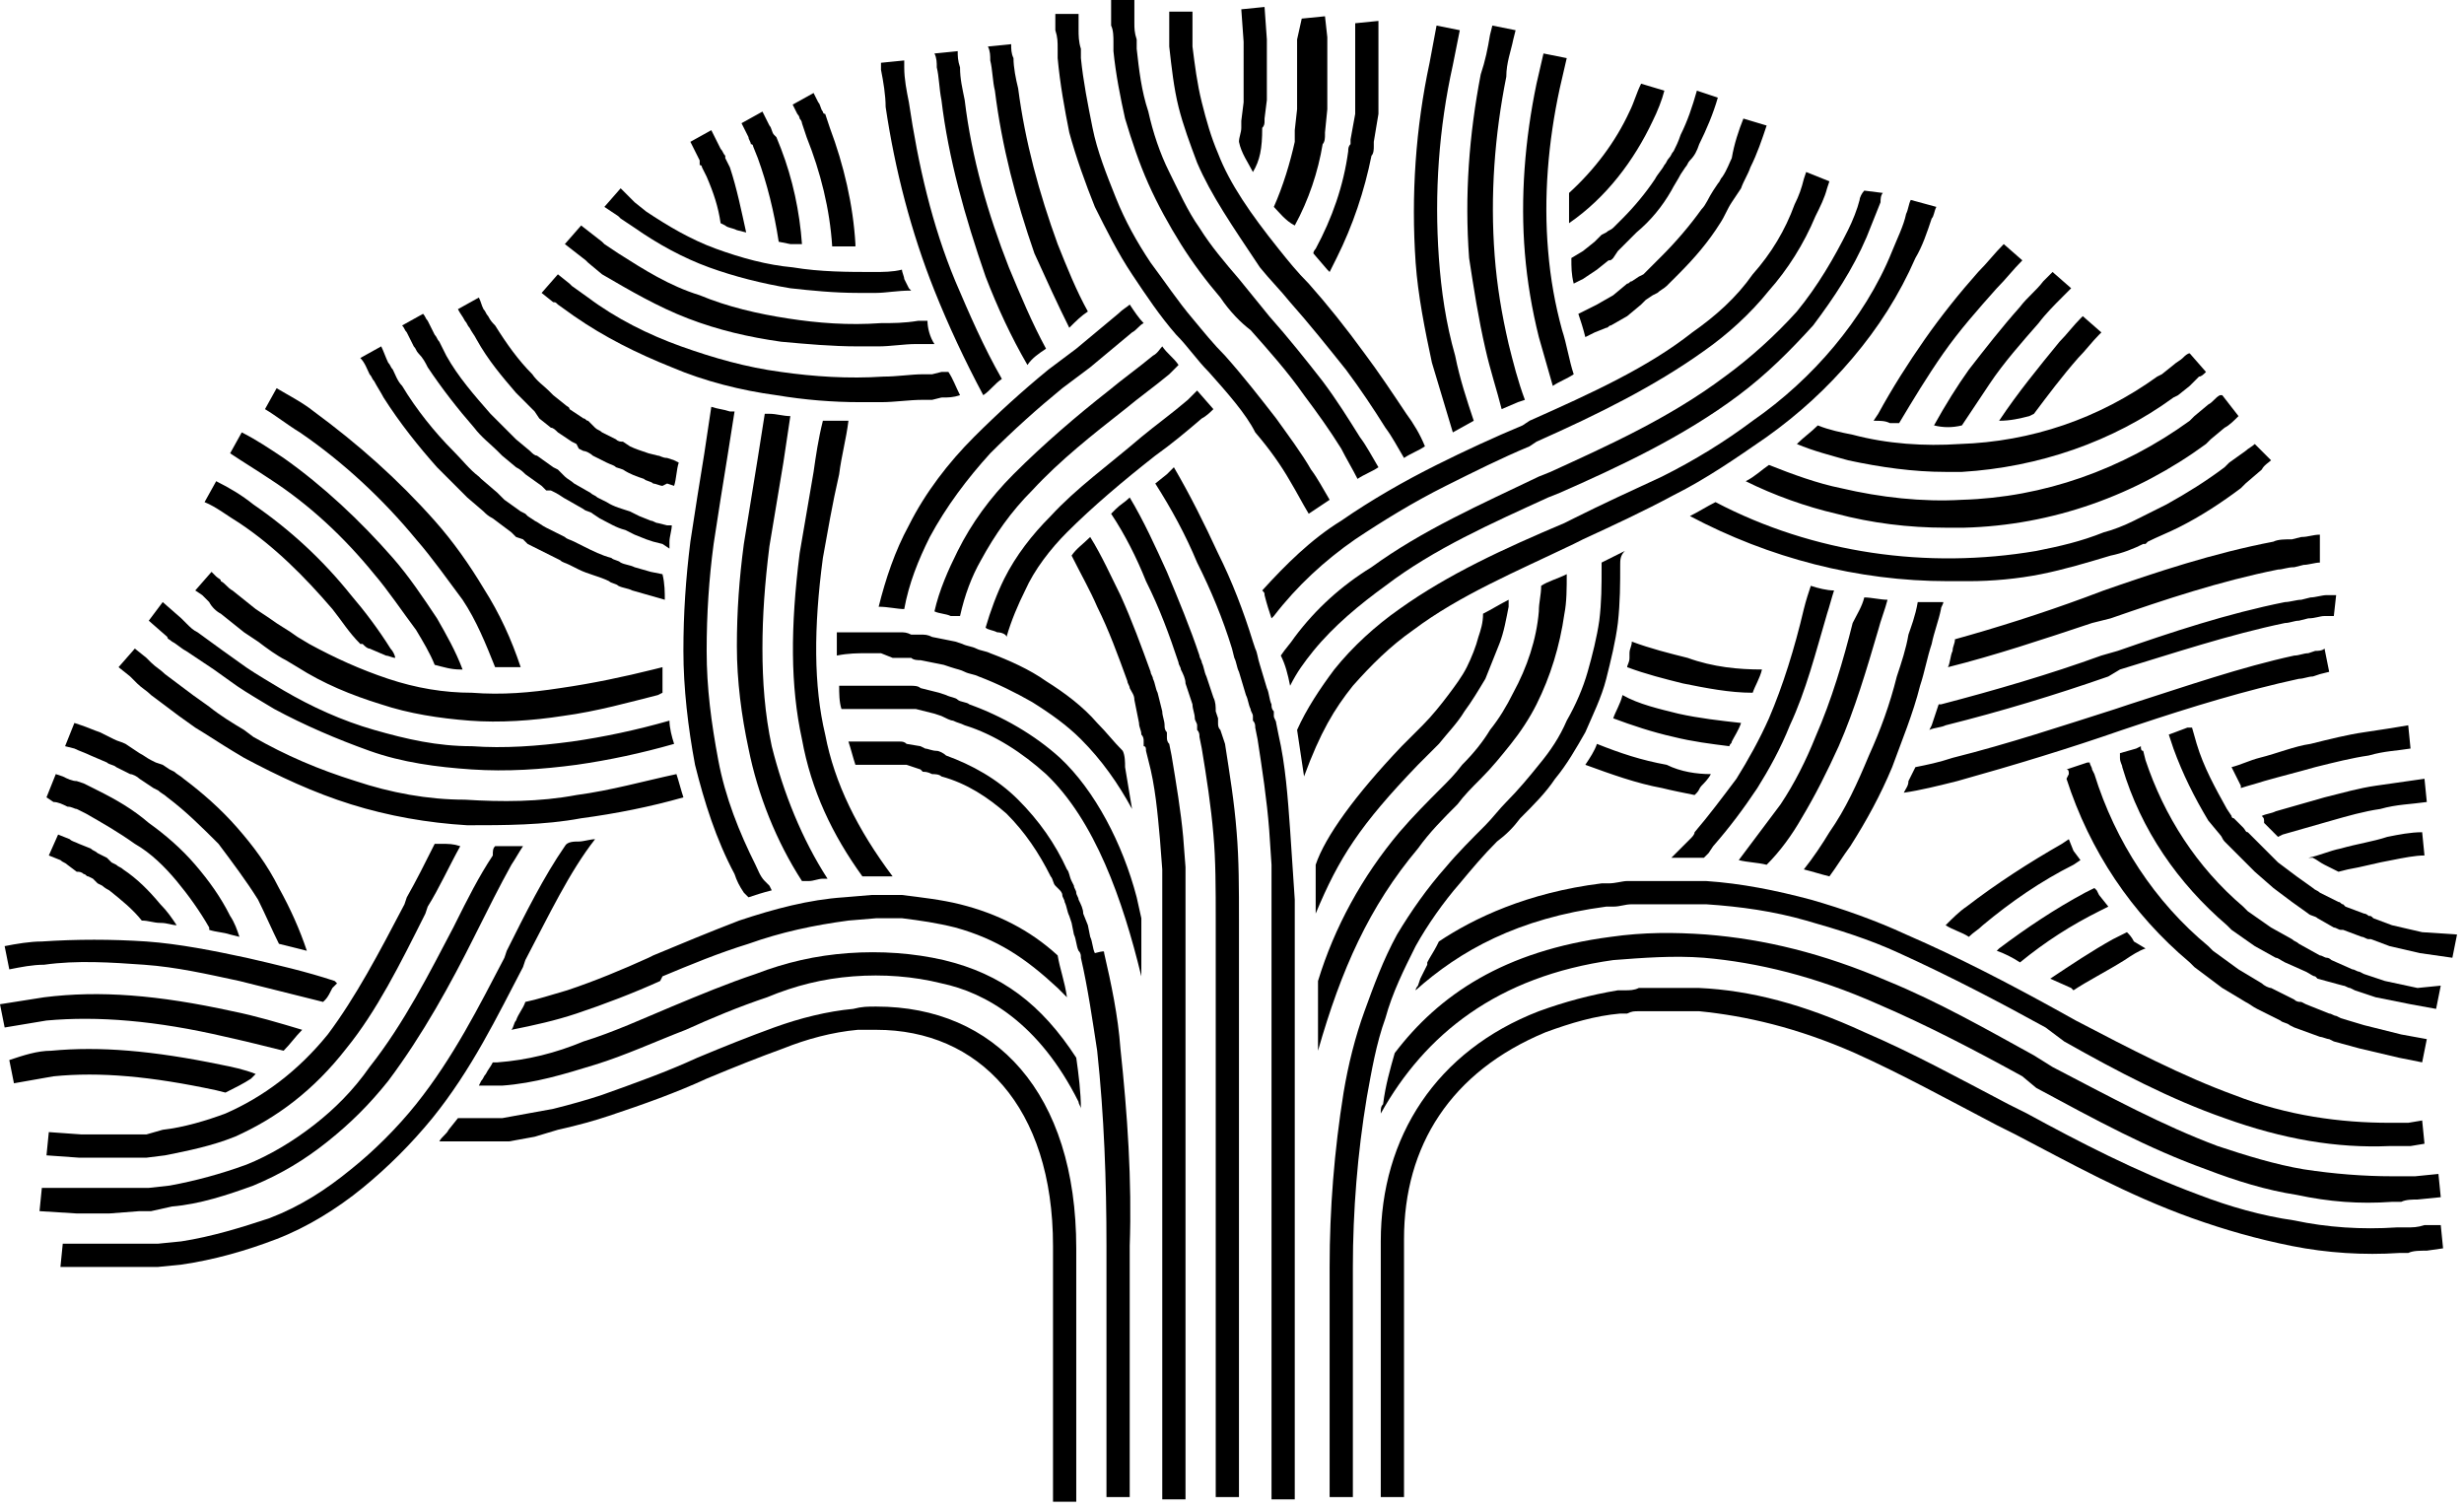 <svg xmlns="http://www.w3.org/2000/svg" fill="currentColor" viewBox="0 0 106 65">
  <path d="M28.5 20.9c-.1 0-.3-.1-.4-.1-.1-.1-.3-.1-.4-.2-.3-.1-.6-.2-.9-.4l-.3-.1c-.1-.1-.2-.1-.4-.2l-.6-.3c-.1-.1-.3-.2-.4-.2l-.2-.1-.1-.2-.2-.1-.6-.4c-.1-.1-.2-.2-.3-.2l-.5-.4-.2-.3-.8-.8c-.6-.7-1.2-1.4-1.7-2.3-.1-.2-.2-.3-.3-.5-.1-.1-.1-.2-.2-.3-.1-.2-.2-.3-.3-.5l.9-.5c.1.2.1.3.2.5.1.1.1.2.2.3.1.2.2.3.3.4.5.8 1 1.5 1.6 2.1.2.3.5.5.7.7l.2.2.5.4c.1.1.2.1.2.2l.6.4c.1 0 .1.1.2.1l.3.3c.1.1.2.1.3.2l.6.3c.1.1.2.1.3.1l.3.2c.2.1.5.2.8.3l.4.1c.1 0 .2.1.4.1l.3.1.2.1c-.1.3-.1.7-.2 1l-.3-.1-.2.1z"/>
  <path d="m28.5 23.4-.4-.1-.3-.1-.5-.2-.4-.2c-.4-.1-.7-.3-1.1-.5l-.3-.2c-.1-.1-.3-.1-.4-.2l-.7-.4c-.2-.1-.3-.2-.5-.3l-.2-.1h-.2l-.2-.2-.7-.5c-.1-.1-.2-.2-.4-.3l-.6-.5-.2-.2c-.3-.3-.7-.6-1-1-.7-.8-1.4-1.7-2-2.6-.1-.2-.2-.4-.4-.6-.1-.1-.1-.2-.2-.3l-.3-.6c-.1-.1-.1-.2-.2-.3l.9-.5c.1.1.1.2.2.3l.3.6c.1.1.1.2.2.3l.3.6c.5.9 1.2 1.7 1.9 2.5l1.1 1.1.6.5c.1.1.2.2.3.2l.7.5.2.1.3.3c.1.1.3.2.4.3l.7.4c.1.1.2.1.3.2l.4.2c.3.2.7.3 1 .4l.4.2.5.2c.1 0 .2.1.3.1l.4.1h.2c0 .2-.1.5-.1.7v.3l-.3-.2z"/>
  <path d="m28.6 25.8-1.4-.4c-.2-.1-.4-.1-.6-.2-.1-.1-.3-.1-.4-.2-.4-.2-.9-.3-1.3-.5l-.4-.2c-.2-.1-.3-.1-.4-.2l-1.4-.7-.2-.2-.3-.1-.2-.2-.8-.6c-.2-.1-.3-.2-.4-.3l-.7-.6-1.3-1.3c-.8-.9-1.6-1.9-2.3-3-.1-.2-.3-.5-.4-.7-.1-.1-.1-.2-.2-.3-.1-.2-.2-.5-.4-.7l.9-.5c.1.2.2.5.3.7.1.1.1.2.2.3.1.2.2.5.4.7.6 1 1.4 2 2.2 2.8.4.4.7.8 1.1 1.1l.1.1.7.6.3.3.7.5.2.1.1.1.3.2c.2.1.3.2.5.3l.8.4c.1.1.2.1.4.2l.4.2c.4.2.8.4 1.2.5.1.1.3.1.4.2.2.1.4.1.6.2l.7.2.5.1c.1.4.1.8.1 1.1zm10.6-13.3c-.6 0-1.1.1-1.5.1h-.8c-1 0-2-.1-2.9-.2-1.2-.2-2.4-.5-3.5-.9s-2.2-1-3.2-1.7l-.6-.4-.1-.1-.6-.4.7-.8.6.6.5.4c.9.6 1.9 1.2 3 1.6 1.1.4 2.2.7 3.3.8 1.2.2 2.4.2 3.5.2.4 0 .8 0 1.2-.1 0 .1.1.3.1.4l.2.4.1.1z"/>
  <path d="M40.2 14.8h-.8c-.5 0-1.1.1-1.6.1h-.9c-1.1 0-2.2-.1-3.3-.2-1.4-.2-2.7-.5-4-1-1.3-.5-2.5-1.2-3.7-1.9l-.6-.5-.1-.1-.9-.7.7-.8.9.7.1.1.6.4c1.1.7 2.2 1.4 3.5 1.8 1.2.5 2.5.8 3.8 1 1.3.2 2.6.3 4 .2.5 0 1 0 1.6-.1h.4c0 .3.1.7.3 1z"/>
  <path d="M40.8 16c.2.3.3.6.5 1-.3.1-.5.1-.8.1l-.4.1h-.4c-.6 0-1.2.1-1.8.1H37c-1.2 0-2.4-.1-3.6-.3-1.5-.2-3.1-.6-4.5-1.2-1.5-.6-2.9-1.3-4.2-2.2l-.7-.5c-.1-.1-.1-.1-.2-.1l-.5-.4.7-.8.5.4.1.1.7.5c1.2.9 2.6 1.6 4 2.1s2.8.9 4.3 1.1c1.4.2 2.9.3 4.4.2.6 0 1.2-.1 1.7-.1h.4l.4-.1h.3zm64.9 24.2-.2 1-1.4-.2-1.3-.3-.8-.3h-.1c-.1 0-.2-.1-.3-.1l-.8-.3h-.1c-.1 0-.2-.1-.3-.1l-.7-.4c-.1-.1-.3-.1-.4-.2l-.7-.5-.8-.6-.8-.7-1.3-1.3c-.1-.1-.1-.2-.2-.3l-.5-.6c-.6-1-1.1-2-1.5-3.1l-.2-.6.8-.3h.2l.2.7c.3 1 .8 1.9 1.3 2.8l.2.3c0 .1.1.1.1.1l.4.4c.1.1.1.2.2.2l1.3 1.3.8.6.7.5c.1.1.2.1.3.2l.8.4c.1 0 .1.1.2.1l.1.1.8.3c.1 0 .2.1.2.1.1 0 .1 0 .2.1l.8.3 1.3.3 1.5.1z"/>
  <path d="m105 42.4-.2 1-1.1-.2-1.5-.3-.9-.3-.2-.1c-.1 0-.2-.1-.3-.1l-1.1-.3-.1-.1c-.1 0-.2-.1-.4-.2l-.9-.4c-.2-.1-.3-.2-.4-.2l-.9-.5-1-.7-.2-.2c-2.1-1.8-3.7-4.1-4.5-6.8 0-.1-.1-.2-.1-.4v-.2l.7-.2.2-.1c0 .1 0 .2.1.2l.1.4c.8 2.4 2.2 4.6 4.2 6.3l.2.2 1 .7.9.5c.1.1.2.1.3.2l.9.5c.1 0 .2.1.3.1 0 0 .1 0 .2.1l.9.4c.1 0 .2.1.3.1l.2.1.9.3 1.4.3 1-.1z"/>
  <path d="m104.4 44.7-.2 1-1-.2-1.7-.4-1.1-.3-.2-.1c-.1 0-.3-.1-.4-.1l-1.1-.4-.2-.1c-.1-.1-.3-.1-.4-.2l-1-.5c-.2-.1-.3-.2-.5-.3l-1-.6-1.2-.9-.2-.2c-2.5-2.1-4.3-4.8-5.3-7.9l.1-.2c0-.1 0-.2-.1-.2l.9-.3h.1c0 .1.1.2.1.3l.1.2c.9 2.9 2.6 5.5 4.9 7.4l.2.2 1.1.8 1 .6c.1.1.3.2.4.2l1 .5c.1.1.2.1.3.1l.2.1 1 .4c.1 0 .2.1.3.1l.2.1 1 .3 1.6.4 1.1.2zM75.8 28.8c-.1.4-.3.7-.4 1-1 0-2-.2-3-.4-.8-.2-1.6-.4-2.4-.7 0-.1.1-.2.1-.4v-.2c0-.2.1-.3.1-.5.8.3 1.6.5 2.4.7 1.1.4 2.2.5 3.2.5zm24-4.6c-.2 0-.5.1-.7.1l-.4.1c-.3 0-.5.1-.7.1-2.5.5-4.9 1.3-7.2 2.1l-.8.2c-2.1.7-4.2 1.4-6.2 1.9.1-.2.1-.5.2-.7 0-.2.1-.3.1-.5 1.8-.5 3.7-1.1 5.6-1.8l.8-.3c2.3-.8 4.7-1.6 7.3-2.1.2-.1.5-.1.8-.1l.4-.1c.3 0 .5-.1.8-.1v1.2zm.6 2.3h-.4c-.2 0-.4.1-.7.1l-.4.1c-.2 0-.4.1-.6.1-2.4.5-4.8 1.3-7.1 2l-.5.3c-2.3.8-4.6 1.5-7 2.1-.2.1-.5.1-.7.2l.1-.2.3-.9h.1c2.3-.6 4.7-1.3 6.9-2.1l.7-.2c2.3-.8 4.7-1.6 7.2-2.1.2 0 .5-.1.7-.1l.4-.1c.2 0 .5-.1.7-.1h.4l-.1.9zm-28.2 4.2c.9.2 1.8.3 2.7.4-.1.3-.3.6-.4.8 0 .1-.1.1-.1.2-.8-.1-1.6-.2-2.4-.4-.9-.2-1.8-.5-2.6-.8.1-.3.3-.6.4-1 .7.4 1.6.6 2.4.8zm28-1.8-.4.1-.3.1c-.2 0-.4.1-.6.1-2.3.5-4.6 1.2-7 2l-.6.2c-2.3.8-4.6 1.5-7.1 2.2-.8.2-1.6.4-2.3.5.1-.2.2-.3.2-.5l.3-.6c.5-.1 1-.2 1.6-.4 2.4-.6 4.8-1.4 7-2.1l.6-.2c2.5-.8 4.8-1.6 7.1-2.1.2 0 .4-.1.6-.1l.3-.1c.1 0 .3 0 .4-.1l.2 1zm-26.6 4.4c-.1.2-.3.4-.4.5-.1.1-.1.2-.2.3l-.1.1c-.5-.1-1-.2-1.4-.3-1.1-.2-2.2-.6-3.3-1 .2-.3.4-.6.5-.9 1 .4 1.9.7 3 .9.6.3 1.3.4 1.9.4zm13.7-15.4c-.4.1-.8.2-1.3.2.8-1.2 1.7-2.3 2.6-3.4.3-.3.6-.7.9-1l.1-.1.8.7-.1.1c-.3.3-.6.7-.9 1-.7.8-1.3 1.6-1.9 2.4l-.2.1zm-4.8 8h1.1c0 .1-.1.2-.1.3-.1.5-.3 1-.4 1.5-.2.6-.3 1.2-.5 1.8-.3 1.2-.8 2.4-1.2 3.5-.5 1.2-1.1 2.3-1.8 3.4-.3.4-.6.9-.9 1.3-.4-.1-.7-.2-1.1-.3.4-.5.8-1.1 1.1-1.6.7-1 1.2-2.1 1.7-3.3.5-1.1.9-2.2 1.2-3.4.2-.6.4-1.2.5-1.8.1-.3.3-.8.4-1.4zm.7-7.6c.5-.9 1-1.7 1.5-2.4.7-.9 1.4-1.8 2.2-2.7.3-.4.7-.7 1-1.1l.4-.4.8.7-.4.4c-.3.3-.7.7-1 1.1-.7.8-1.5 1.7-2.1 2.6l-1.2 1.8c-.4.1-.8.1-1.2 0zm-3 7.4c.3 0 .7.1 1 .1-.1.4-.3.9-.4 1.3-.5 1.7-1 3.4-1.7 5-.5 1.1-1 2.1-1.6 3.1-.4.7-.9 1.4-1.5 2-.4-.1-.8-.1-1.2-.2l1.8-2.4c.6-.9 1.1-1.9 1.5-2.9.7-1.6 1.2-3.3 1.6-4.9.2-.4.4-.7.5-1.1zm.4-7.6.2-.3c.6-1.1 1.3-2.2 2-3.2s1.5-2 2.3-2.9c.4-.4.7-.8 1.1-1.2l.8.7c-.4.4-.7.8-1.1 1.2-.8.9-1.6 1.8-2.3 2.8-.7 1-1.3 2-1.9 3h-.4c-.2-.1-.4-.1-.7-.1z"/>
  <path d="M77.9 25.2c.3.1.7.2 1 .2-.1.3-.2.7-.3 1-.5 1.7-.9 3.3-1.6 4.8-.4 1-.9 1.9-1.4 2.7-.6.9-1.2 1.7-1.9 2.5l-.2.3-.2.2h-1.4l.8-.8c.1-.1.2-.2.2-.3.6-.7 1.2-1.5 1.8-2.3.5-.8 1-1.7 1.4-2.6.6-1.4 1.1-3 1.5-4.7.1-.4.2-.7.3-1zm17-9.2c-.1.1-.2.2-.3.2l-.4.4-.5.4-.2.1c-2.6 1.9-5.8 3-9.1 3.2h-.7c-1.4 0-2.8-.2-4.2-.5-.7-.2-1.5-.4-2.2-.7.3-.3.6-.5.9-.8.5.2 1 .3 1.5.4 1.5.4 3.1.5 4.6.4 3.1-.1 6-1.1 8.5-2.9l.2-.1.5-.4c.1-.1.3-.2.4-.3.1-.1.2-.2.3-.2l.7.8z"/>
  <path d="M96.3 17.9c-.2.2-.4.4-.6.5l-.6.5-.2.2c-3 2.2-6.6 3.5-10.4 3.6h-.8c-1.6 0-3.2-.2-4.7-.6-1.3-.3-2.7-.8-3.9-1.4.4-.2.7-.5 1-.7 1 .4 2.1.8 3.1 1 1.7.4 3.5.6 5.2.5 3.5-.1 6.9-1.3 9.8-3.4l.2-.2.6-.5c.2-.1.3-.3.5-.4h.1l.7.9z"/>
  <path d="M97.7 19.8c-.1.1-.3.2-.4.4l-.7.6-.2.2c-.8.6-1.7 1.2-2.7 1.7-.4.2-.9.4-1.3.6l-.1.1h-.1c-.4.2-.9.4-1.4.5-1 .3-2 .6-3 .8-1 .2-2.1.3-3.1.3h-.9c-3.9 0-7.7-1-11.1-2.8.4-.2.7-.4 1.1-.6 4.2 2.2 9.1 2.9 13.8 2.1 1-.2 1.9-.4 2.9-.8.4-.1.9-.3 1.3-.5l1.4-.7c.9-.5 1.7-1 2.5-1.6l.2-.2.7-.5c.1-.1.3-.2.4-.3l.7.7zM52 16c-.5-.5-.9-1.1-1.4-1.6-.7-.8-1.3-1.7-1.9-2.6-.6-.9-1.1-1.9-1.6-2.9-.4-1-.8-2.1-1.1-3.2-.2-1-.4-2.1-.5-3.2v-.4c0-.3 0-.5-.1-.8V.6h1v.7c0 .2 0 .5.1.8v.4c.1 1 .3 2 .5 3s.6 2 1 3 .9 1.9 1.5 2.8c.6.8 1.2 1.7 1.8 2.4.5.6.9 1.1 1.4 1.6.8.9 1.5 1.8 2.2 2.7.5.7 1.1 1.5 1.5 2.2.3.4.5.8.8 1.3l-.9.6c-.3-.5-.5-.9-.8-1.4-.4-.7-.9-1.4-1.5-2.1-.4-.8-1.2-1.7-2-2.6z"/>
  <path d="M52.5 12.8c-.6-.7-1.2-1.5-1.7-2.3-.5-.8-1-1.7-1.4-2.6-.4-.9-.7-1.8-1-2.8-.2-.9-.4-1.9-.5-2.9v-.4c0-.2 0-.5-.1-.7V0h1v1c0 .2 0 .4.1.7v.4c.1.9.2 1.8.5 2.7.2.9.5 1.8.9 2.6s.8 1.7 1.3 2.4c.5.8 1.1 1.5 1.7 2.2.4.5.9 1.1 1.3 1.6.8.9 1.6 1.9 2.3 2.8.6.8 1.1 1.6 1.6 2.4.3.4.5.8.8 1.3-.3.2-.6.3-.9.5-.2-.4-.5-.9-.7-1.3-.5-.8-1-1.5-1.6-2.3-.7-1-1.5-1.9-2.3-2.8-.4-.3-.9-.8-1.3-1.4z"/>
  <path d="M51.5 7c-.3-.8-.6-1.6-.8-2.4-.2-.8-.3-1.7-.4-2.6V.5h1V2c.1.8.2 1.6.4 2.4.2.8.4 1.5.7 2.2.5 1.3 1.4 2.6 2.6 4.1.4.5.8 1 1.3 1.5.8.9 1.6 1.9 2.4 3 .6.8 1.2 1.7 1.8 2.6.3.4.6.9.8 1.4-.3.2-.6.3-.9.5-.3-.5-.5-.9-.8-1.3-.5-.8-1.1-1.7-1.7-2.5-.8-1-1.6-2-2.4-2.9-.4-.5-.9-1-1.3-1.5C53 9.7 52.1 8.4 51.5 7zm20.1-3.1c-.1.4-.3.9-.5 1.3-.8 1.7-2 3.3-3.6 4.4V8.3c1.1-1 2-2.2 2.6-3.5.2-.4.3-.8.5-1.2l1 .3zm2.3.3c-.2.7-.5 1.4-.8 2-.1.3-.2.5-.4.7-.1.1-.1.2-.2.3l-.2.3c-.1.2-.3.5-.4.7-.4.7-.9 1.3-1.5 1.8l-.8.8-.2.3c-.1.1-.1.1-.2.1l-.5.4-.6.4-.4.2c-.1-.4-.1-.7-.1-1.1l.5-.3.5-.4.3-.3.2-.1c.1-.1.2-.1.3-.2l.4-.4c.5-.5 1-1.1 1.4-1.7.1-.2.3-.4.4-.6.1-.1.1-.2.2-.3.1-.1.1-.2.2-.3.1-.2.2-.4.3-.7.3-.6.5-1.2.7-1.9l.9.3zM76 5.4c-.2.6-.4 1.2-.7 1.8-.1.3-.3.6-.4.9l-.4.6c-.2.3-.3.6-.5.9-.5.8-1.1 1.5-1.8 2.2l-.5.5c-.1.1-.3.2-.4.3l-.2.1-.3.2-.2.2-.6.5-.7.4c-.1 0-.1.1-.2.1l-.5.2-.4.2c-.1-.4-.2-.7-.3-1l.8-.4.7-.4.6-.5c.1 0 .1-.1.2-.1l.3-.2.2-.1.8-.8c.6-.6 1.2-1.3 1.7-2 .2-.2.3-.5.5-.8l.2-.3c.1-.1.1-.2.2-.3.2-.3.3-.6.4-.8.1-.6.3-1.2.5-1.7l1 .3zM3.9 32.5c-.2-.1-.5-.2-.7-.3l-.4-.1.4-1 .3.1c.3.1.5.2.8.3l.6.3c.2.1.3.1.5.2l.6.4c.2.1.3.2.5.3l.2.1.3.1.3.2.2.1c.1.1.3.2.4.3.8.6 1.6 1.3 2.3 2.1.7.8 1.3 1.6 1.8 2.6.5.9.9 1.8 1.2 2.7l-1.2-.3c-.3-.6-.6-1.3-.9-1.9-.5-.8-1.1-1.6-1.7-2.4-.7-.7-1.4-1.4-2.2-2-.1-.1-.3-.2-.4-.3l-.2-.1-.6-.4c-.1-.1-.3-.2-.4-.2L5 33c-.1-.1-.3-.1-.4-.2l-.7-.3z"/>
  <path d="M3.3 34.8c-.1 0-.2-.1-.4-.1-.2-.1-.4-.2-.6-.2l-.3-.2.4-1 .3.1c.2.1.4.2.6.2l.3.1.6.3c.8.4 1.5.8 2.2 1.4.7.5 1.4 1.1 2 1.8.6.7 1.1 1.4 1.5 2.2.2.3.3.6.4.9l-.4-.1c-.3-.1-.6-.1-.9-.2v-.1c-.4-.7-.9-1.4-1.4-2-.5-.6-1.1-1.2-1.8-1.6-.7-.5-1.4-.9-2.1-1.3l-.4-.2zm-.4 2.4c-.1-.1-.2-.1-.3-.2l-.5-.2.4-.9.5.2c.1.1.2.1.4.2l.5.2c.1.1.2.1.3.2l.4.2.2.2.2.1c.1.1.2.1.3.2.6.4 1.1.9 1.6 1.5.3.3.5.6.7.9-.2 0-.4-.1-.7-.1-.3 0-.5-.1-.8-.1-.4-.5-.9-.9-1.4-1.3-.2-.1-.3-.2-.3-.2l-.2-.1-.2-.2-.2-.1c-.1 0-.1-.1-.2-.1-.1-.1-.2-.1-.3-.1l-.4-.3zm22-1c.2 0 .5-.1.7-.1-1.1 1.4-2 3.3-3 5.2l-.1.3c-1.1 2.1-2.2 4.4-3.9 6.5-.9 1.1-1.9 2.1-3 3-1.1.9-2.4 1.7-3.7 2.2-1.3.5-2.7.9-4.1 1.1l-1 .1H2.6l.1-1h4.1l1-.1c1.3-.2 2.6-.6 3.8-1 1.3-.5 2.4-1.2 3.5-2.1 1-.8 2-1.8 2.8-2.8 1.6-2 2.7-4.2 3.8-6.3l.1-.3c.8-1.6 1.6-3.2 2.5-4.5.1-.2.4-.2.6-.2z"/>
  <path d="M21.3 36.4h1.2c-.2.3-.3.5-.5.8-.5.9-1 1.9-1.5 2.9l-.1.2c-1 2-2.2 4.2-3.7 6.2-.8 1-1.6 1.8-2.6 2.6s-2 1.4-3.2 1.9c-1.1.4-2.3.8-3.5.9l-.9.2H6l-1.3.1H3.3l-1.6-.1.1-1h4.6l.9-.1c1.1-.2 2.2-.5 3.3-.9 1-.4 2-1 2.9-1.7.9-.7 1.7-1.5 2.4-2.5 1.5-1.9 2.6-4.1 3.6-6l.1-.2c.5-1 1-2 1.6-2.9 0-.2 0-.3.1-.4z"/>
  <path d="M19 36.3c.3 0 .5 0 .8.1-.5.9-.9 1.8-1.4 2.6l-.1.3c-1.1 2.2-2.1 4.2-3.4 5.8-1.4 1.8-3 3-4.8 3.8-1 .4-2 .6-3 .8l-.8.1H3.4L2 49.7l.1-1 1.4.1h2.8l.7-.2c.9-.1 1.9-.4 2.7-.7 1.6-.7 3.1-1.8 4.4-3.4 1.2-1.6 2.2-3.5 3.3-5.6l.1-.3c.4-.7.8-1.5 1.2-2.3h.3zm-1.1-13.1c-1.4-1.7-3.1-3.3-5-4.6-.5-.3-1-.7-1.5-1l.5-.9c.5.3 1.1.6 1.6 1 1.9 1.4 3.6 2.9 5.2 4.7.8.9 1.5 1.9 2.1 2.9.7 1.1 1.2 2.2 1.6 3.4h-1.1c-.4-1-.8-2-1.4-2.9-.6-.8-1.3-1.8-2-2.6zm-1.8 1.5c-1.3-1.6-2.8-3-4.5-4.1-.6-.4-1.1-.7-1.7-1.1l.5-.9c.6.3 1.2.7 1.8 1.1 1.7 1.2 3.3 2.7 4.7 4.3.7.8 1.3 1.7 1.9 2.6.4.7.8 1.4 1.1 2.2h-.1c-.4 0-.7-.1-1.1-.2-.2-.5-.5-1-.8-1.5-.6-.8-1.2-1.7-1.8-2.4zm-1.8 1.5c-1.2-1.4-2.5-2.7-4-3.7-.5-.3-1-.7-1.5-.9l.5-.9c.6.3 1.1.6 1.6 1 1.6 1.1 3 2.4 4.2 3.9.6.7 1.2 1.5 1.7 2.3.1.1.2.3.2.4-.1 0-.3-.1-.4-.1l-.7-.3c-.1 0-.2-.1-.3-.2h-.1c-.5-.5-.8-1-1.2-1.5zM78.7 7.8l-.1.3c-.1.4-.3.8-.5 1.2-.5 1.2-1.2 2.3-2 3.2-.8 1-1.8 1.9-2.8 2.6-2.1 1.5-4.5 2.7-7.2 3.9l-.3.2c-1.2.5-2.4 1.1-3.6 1.7-1.4.7-2.7 1.5-3.9 2.3-1.3.9-2.5 2-3.5 3.3l-.1.1c-.1-.3-.2-.6-.3-1 0-.1 0-.1-.1-.2 1-1.1 2.1-2.2 3.4-3 1.3-.9 2.7-1.7 4.1-2.4 1.2-.6 2.5-1.2 3.7-1.7l.3-.2c2.7-1.2 5.1-2.3 7-3.8 1-.7 1.9-1.5 2.6-2.5.8-.9 1.4-1.9 1.8-3 .2-.4.3-.7.4-1.1l.1-.3 1 .4z"/>
  <path d="M81 8.3c-.1.1-.1.3-.1.4l-.6 1.5c-.6 1.4-1.4 2.6-2.3 3.8-1 1.1-2 2.1-3.2 3-2.4 1.8-5.2 3.1-7.7 4.2l-.5.2c-2.4 1.1-4.9 2.2-7 3.8-1.1.8-2.2 1.7-3.1 2.8-.4.5-.7.9-1 1.5-.1-.5-.2-.9-.4-1.3.2-.3.4-.5.6-.8.9-1.2 2-2.2 3.3-3 2.2-1.6 4.7-2.7 7.2-3.9l.5-.2c2.4-1.1 5.1-2.3 7.5-4.1 1.1-.8 2.2-1.8 3.1-2.8.9-1.1 1.6-2.3 2.2-3.5.2-.4.4-.9.5-1.3 0-.1.1-.3.2-.4l.8.1z"/>
  <path d="M83.3 8.9c-.1.2-.1.4-.2.5-.2.6-.4 1.2-.7 1.7-.7 1.6-1.6 3-2.7 4.3-1.1 1.3-2.3 2.4-3.7 3.4-1.3.9-2.6 1.8-4 2.5-1.3.7-2.6 1.3-3.9 1.9l-.4.2c-2.5 1.2-4.9 2.2-6.9 3.7-1 .7-1.8 1.5-2.6 2.4-.8 1-1.4 2-2.1 3.9-.1-.7-.2-1.3-.3-2 .4-.9 1-1.8 1.6-2.6.8-1 1.8-1.9 2.8-2.6 2.1-1.5 4.5-2.6 7.1-3.7l.4-.2c1.2-.6 2.5-1.2 3.8-1.8 1.4-.7 2.7-1.5 3.9-2.4 1.3-.9 2.5-2 3.5-3.2 1-1.2 1.9-2.6 2.5-4.1.2-.5.5-1.1.6-1.6.1-.2.1-.4.2-.6l1.1.3zm16 28c.5-.1.9-.3 1.4-.4.7-.2 1.4-.3 2-.5.5-.1 1-.2 1.5-.2l.1 1c-.4 0-.9.1-1.4.2-.6.1-1.3.3-1.9.4l-.4.1-.6-.3c-.2-.1-.3-.2-.5-.3h-.2zm-7 3.9c-.3.1-.6.3-.9.5-.8.5-1.6.9-2.2 1.3l-.1-.1-.9-.4c.9-.6 1.8-1.2 2.7-1.7l.6-.3c.1.1.2.2.3.4l.5.3zM90.7 39l-.4.2c-1.2.6-2.3 1.3-3.4 2.2-.3-.2-.7-.4-1-.5l.1-.1c1.2-.9 2.4-1.7 3.7-2.4l.4-.2.1.1.1.2.4.5zm6.6-3.9c.2-.1.4-.1.6-.2l2.1-.6c.8-.2 1.5-.4 2.2-.5l2.1-.3.1 1c-.7.1-1.3.1-2 .3-.7.1-1.4.3-2.1.5l-2.1.6-.2.1-.6-.6c0-.2 0-.2-.1-.3zM96 33c.4-.1.8-.3 1.2-.4.8-.2 1.5-.5 2.2-.6.8-.2 1.6-.4 2.3-.5.7-.1 1.3-.2 1.9-.3l.1 1c-.6.1-1.1.1-1.8.3-.7.1-1.5.3-2.3.5-.7.2-1.5.4-2.2.6-.3.1-.7.2-1 .3v-.1L96 33zm-6.5 4-.3.2c-1.4.7-2.7 1.6-3.9 2.6-.2.2-.4.3-.6.5-.3-.2-.7-.3-1-.5.3-.3.6-.6.9-.8 1.3-1 2.7-1.9 4.1-2.7l.3-.2.2.5.3.4zM34.3 4.9l-.2-.4.9-.5.2.4c.1.1.1.3.2.4 0 0 0 .1.1.1l.2.6c.6 1.6 1 3.3 1.1 5v.1h-1c-.1-1.6-.5-3.2-1.1-4.7l-.2-.6s0-.1-.1-.2c0 0 0-.1-.1-.2zM35.4 24c-.4 3-.4 5.5.1 7.6.4 2.1 1.4 4.1 2.9 6.1h-1.3c-1.3-1.8-2.2-3.7-2.6-5.9-.5-2.3-.5-4.8-.1-8 .2-1.2.4-2.3.6-3.5.1-.7.2-1.4.4-2.2h1.1c-.1.8-.3 1.5-.4 2.3-.3 1.3-.5 2.5-.7 3.6zM32.2 5.9l-.3-.6.9-.5.3.6c.1.1.1.3.2.4l.1.1.2.5c.5 1.3.8 2.7.9 4.1H34l-.5-.1c-.2-1.3-.5-2.5-.9-3.6l-.2-.5s0-.1-.1-.1c0-.1-.1-.2-.1-.3z"/>
  <path d="M32.8 27.9c0 1.4.1 2.8.4 4.2.5 2 1.3 4 2.4 5.7h-.2c-.2 0-.4.1-.6.1h-.3c-1.1-1.7-1.9-3.7-2.3-5.7-.3-1.4-.5-2.9-.5-4.4 0-1.5.1-2.9.3-4.4.2-1.2.4-2.5.6-3.7.1-.6.2-1.3.3-1.9h.2c.3 0 .6.1.9.1-.1.7-.2 1.3-.3 2l-.6 3.6c-.2 1.6-.3 3-.3 4.4z"/>
  <path d="m33.1 38.1.1.2c-.4.1-.7.2-1 .3l-.2-.2c-.2-.3-.3-.5-.4-.8-.8-1.5-1.3-3.1-1.7-4.7-.3-1.6-.5-3.3-.5-4.9 0-1.6.1-3.1.3-4.7.2-1.3.4-2.6.6-3.8.1-.7.2-1.3.3-2 .3.1.5.1.8.2h.2c-.1.6-.2 1.3-.3 1.9-.2 1.2-.4 2.5-.6 3.8-.2 1.5-.3 3-.3 4.6 0 1.6.2 3.1.5 4.7s.9 3.1 1.6 4.5c.1.2.2.5.4.7l.2.2zm-3-31.2-.4-.8.9-.5.4.8c.1.1.1.2.2.3v.1l.2.4c.3.9.5 1.9.7 2.8l-.4-.1c-.2-.1-.4-.1-.5-.2l-.2-.1c-.1-.7-.3-1.3-.6-2l-.2-.4s0-.1-.1-.1v-.2zm12.7-3c-.1-.4-.1-.9-.2-1.3 0-.2 0-.4-.1-.6l1-.1c0 .2 0 .4.1.6 0 .4.1.9.2 1.3.3 2.3.9 4.5 1.7 6.7.4 1 .8 2 1.3 2.9-.3.2-.5.4-.8.7-.5-1-1-2.1-1.5-3.2-.8-2.3-1.4-4.6-1.7-7zm-2.3.4c-.1-.5-.1-1-.2-1.4 0-.2 0-.4-.1-.6l1-.1c0 .2 0 .4.1.7 0 .5.1.9.2 1.4.3 2.5 1 4.9 1.9 7.2.5 1.2 1 2.4 1.6 3.5-.3.2-.6.4-.8.7-.7-1.2-1.3-2.5-1.8-3.8-.9-2.6-1.6-5.1-1.9-7.6zm-2.4.3c0-.5-.1-1.1-.2-1.6v-.3l1-.1v.3c0 .5.1 1 .2 1.5.4 2.7 1 5.3 2 7.7.6 1.4 1.2 2.8 2 4.2-.3.2-.5.5-.8.7-.8-1.5-1.5-3-2.1-4.5-1-2.5-1.7-5.2-2.1-7.9zm15.8 2.8c-.2-.4-.5-.8-.6-1.3 0-.2.1-.4.1-.6v-.3l.1-.8V1.8L53.4.4l1-.1.1 1.4v2.6l-.1.8v.1c0 .1 0 .2-.1.3 0 .9-.1 1.4-.4 1.9zm-15 18.8c-.3 0-.7-.1-1.1-.1.3-1.2.7-2.4 1.3-3.5.7-1.4 1.7-2.7 2.8-3.8 1-1 2.1-2 3.2-2.9l1.2-.9 1.8-1.5c.2-.2.4-.3.5-.4.2.3.4.6.6.8-.2.1-.3.3-.5.4l-1.8 1.5-1.2.9c-1.1.9-2.1 1.8-3.1 2.8-1 1.1-1.9 2.3-2.6 3.6-.5 1-.9 2-1.1 3.1zM54.8 8.9c.4-.9.7-1.9.9-2.8v-.5l.1-.9v-3l.2-.9 1-.1.1.9v3.1l-.1 1v.1c0 .1 0 .3-.1.4-.2 1.2-.6 2.4-1.2 3.5-.4-.2-.7-.6-.9-.8z"/>
  <path d="M40.9 26.5c-.2-.1-.5-.1-.7-.2.2-.9.6-1.8 1-2.6.6-1.2 1.4-2.3 2.4-3.3 1.3-1.3 2.7-2.5 4.1-3.6.6-.5 1.3-1 1.9-1.5.2-.1.3-.3.4-.4.2.3.5.5.7.8l-.4.4c-.6.5-1.3 1-1.9 1.5-1.4 1.1-2.8 2.2-4 3.5-.9.9-1.6 1.9-2.2 3-.4.7-.7 1.5-.9 2.4h-.4zm15.6-15.6c0-.1.1-.2.1-.2.7-1.3 1.2-2.7 1.4-4.2 0-.1 0-.2.1-.3V6l.2-1.1V1l1-.1v4l-.2 1.2v.2c0 .1 0 .3-.1.4-.3 1.5-.8 3-1.5 4.4l-.3.6-.1-.1-.6-.7zM42.9 27.2c-.2-.1-.4-.1-.5-.2.2-.7.5-1.5.8-2.1.5-1 1.2-1.9 2-2.7 1.1-1.2 2.5-2.2 3.9-3.4.6-.5 1.3-1 2-1.6l.4-.4.7.8c-.1.1-.3.3-.5.4-.7.6-1.3 1.1-2 1.6-1.4 1.1-2.7 2.2-3.8 3.3-.7.7-1.4 1.6-1.8 2.5-.3.6-.6 1.3-.8 2 0-.1-.2-.2-.4-.2zM14.5 42.3l-.2.2c-.1.2-.2.4-.3.5l-.1.1-3.6-.9c-1.4-.3-2.7-.6-4.1-.7-1.4-.1-2.9-.2-4.3 0-.5 0-1 .1-1.5.2l-.2-1c.5-.1 1.1-.2 1.6-.2 1.5-.1 3-.1 4.5 0 1.4.1 2.9.4 4.3.7 1.3.3 2.6.6 3.8 1l.1.1zm13.9-.1c-1.1.5-2.4 1-3.6 1.4-.9.3-1.8.5-2.8.7.1-.1.1-.3.2-.4.1-.3.3-.5.4-.8.5-.1 1.1-.3 1.8-.5 1.2-.4 2.4-.9 3.5-1.4l.2-.1c1.2-.5 2.4-1 3.7-1.5 1.5-.5 3-.9 4.5-1l1.2-.1h1.3c.8.1 1.7.2 2.5.4 1.6.4 3 1.1 4.2 2.2.1.6.3 1.1.4 1.8l-.4-.4c-1.4-1.3-2.6-2.1-4.4-2.6-.8-.2-1.5-.3-2.3-.4h-1.1l-1.2.1c-1.5.2-2.9.5-4.3 1-1.3.4-2.5.9-3.7 1.4l-.1.2zM10 43.5c1 .2 2 .5 3 .8-.3.3-.5.6-.8.9-.8-.2-1.6-.4-2.5-.6-3-.7-5.5-.9-7.7-.7l-1.8.3-.2-1c.6-.1 1.3-.2 1.9-.3 2.4-.3 4.9-.1 8.1.6z"/>
  <path d="M46.3 45.5c.1.7.2 1.5.2 2.2 0-.1-.1-.2-.1-.3-1.7-3.4-4-4.7-5.9-5.1-1.2-.3-2.5-.4-3.8-.3-1.3.1-2.5.4-3.7.9-1.2.4-2.4.9-3.5 1.4-1.3.5-2.6 1.1-3.9 1.5-1.3.4-2.6.8-4 .9h-1l.1-.2c.1-.1.1-.2.2-.3.1-.2.2-.3.3-.5h.2c1.3-.1 2.5-.4 3.7-.9 1.3-.4 2.6-1 3.8-1.5 1.2-.5 2.4-1 3.6-1.4 1.3-.5 2.6-.8 4-.9 1.4-.1 2.8 0 4.1.3 2.5.6 4.2 1.9 5.7 4.2zm-44.1-.3c2.1-.2 4.4 0 7.3.6.5.1 1 .2 1.5.4l-.2.2c-.3.2-.7.4-1.1.6l-.4-.1c-2.8-.6-5-.8-7-.6-.6.1-1.1.2-1.7.3l-.2-1c.6-.2 1.2-.4 1.8-.4z"/>
  <path d="M37.7 43.3c5.1 0 8.6 3.7 8.6 10.4v10.9h-1v-11c0-6-3.2-9.3-7.6-9.3h-.8c-1.1.1-2.2.4-3.2.8-1.1.4-2.1.8-3.3 1.3-1.3.6-2.7 1.1-4.2 1.6-.6.2-1.3.4-2.2.6l-1 .3-1.1.2h-3c.1-.2.3-.3.4-.5l.4-.5h1.9l2.2-.4c.8-.2 1.5-.4 2.1-.6 1.4-.5 2.8-1 4.1-1.6 1.2-.5 2.2-.9 3.3-1.3 1.1-.4 2.3-.7 3.4-.8.4-.1.6-.1 1-.1zm-29-17.7-.3-.2.7-.8.2.2c.1.1.2.1.2.2.2.1.3.3.5.4l1 .8.6.4c.4.3.8.5 1.2.8l.5.3c1.1.6 2.2 1.1 3.4 1.5 1.2.4 2.4.6 3.6.6 1.3.1 2.5 0 3.8-.2 1.4-.2 2.8-.5 4-.8l.4-.1v1.1l-.2.1c-1.2.3-2.6.7-4.1.9-1.3.2-2.7.3-4 .2-1.3-.1-2.6-.3-3.8-.7-1.3-.4-2.5-.9-3.6-1.6l-.5-.3c-.4-.2-.8-.5-1.2-.8l-.6-.4-1-.8c-.2-.1-.4-.3-.5-.5l-.3-.3zm28.6 2.5c-.4 0-.8 0-1.3.1v-1h2.7c.2 0 .3 0 .5.1h.4c.2 0 .3 0 .5.1l1 .2.3.1c.2.1.4.1.6.2.2.1.4.1.6.2.8.3 1.7.7 2.4 1.2.8.5 1.6 1.1 2.2 1.8.4.4.7.8 1.1 1.2.1.2.1.5.1.7l.3 1.8c-.6-1.1-1.3-2.1-2.2-3-.6-.6-1.3-1.1-2.1-1.6-.7-.4-1.5-.8-2.3-1.1-.2-.1-.4-.1-.6-.2-.2-.1-.3-.1-.6-.2l-.3-.1-1-.2c-.1 0-.3 0-.4-.1h-.8l-.5-.2h-.6z"/>
  <path d="M7.4 27.6c-.1-.1-.2-.1-.2-.2l-.8-.7.6-.8.8.7.2.2c.2.2.3.3.5.4l1.1.8.7.5c.4.3.9.6 1.4.9l.5.3c1.2.7 2.5 1.3 3.9 1.7 1.4.4 2.7.7 4.2.7 1.4.1 2.8 0 4.3-.2 1.4-.2 2.8-.5 4.2-.9 0 .3.1.7.2 1-1.4.4-2.8.7-4.2.9-1.5.2-3 .3-4.5.2-1.5-.1-3-.3-4.4-.8-1.4-.5-2.8-1.1-4.1-1.8l-.5-.3c-.5-.3-1-.6-1.4-.9l-.7-.5L8 28c-.2-.1-.4-.3-.6-.4zm41.7 11.9V42c-.8-3.3-2-6.7-4.1-8.7-1-.9-2.2-1.7-3.5-2.1-.2-.1-.3-.1-.5-.2-.1 0-.3-.1-.5-.2l-.3-.1-.8-.2h-3.2c-.1-.3-.1-.7-.1-1h3.1c.1 0 .3 0 .4.1l.8.2.3.1c.2.1.4.1.5.2.1.1.4.1.5.2 1.4.5 2.8 1.3 3.9 2.3 1.5 1.4 2.7 3.7 3.3 6l.2.9z"/>
  <path d="M24.8 34.2c1.5-.2 2.9-.6 4.3-.9.1.3.2.7.3 1-1.4.4-2.9.7-4.4.9-1.6.3-3.3.3-4.9.3-1.7-.1-3.4-.4-5-.9s-3.1-1.2-4.6-2l-.5-.3c-.5-.3-1.1-.7-1.6-1l-.7-.5-1.2-.9c-.2-.2-.4-.3-.6-.5l-.3-.3-.5-.4.7-.8.5.4.2.2c.2.2.4.3.6.5l1.2.9.7.5c.5.4 1 .7 1.5 1l.4.3c1.4.8 2.8 1.4 4.4 1.9 1.5.5 3.1.8 4.7.8 1.6.1 3.2.1 4.8-.2zM47.5 41c.3 1.3.6 2.7.7 4.1.3 2.8.5 5.7.4 8.5v10.8h-1V53.6c0-2.8-.1-5.6-.4-8.4-.2-1.3-.4-2.7-.7-4 0-.1 0-.2-.1-.3-.1-.2-.1-.5-.2-.7l-.1-.5-.1-.3c-.1-.2-.1-.4-.2-.6 0-.1-.1-.2-.1-.3 0-.1-.1-.2-.1-.2l-.2-.2c-.1-.1-.1-.3-.2-.4-.5-1-1.1-1.9-1.9-2.7-.8-.7-1.7-1.3-2.8-1.6-.1-.1-.3-.1-.4-.1-.2-.1-.3-.1-.4-.1l-.1-.1-.6-.2h-2.2c-.1-.3-.2-.7-.3-1h2.2c.1 0 .2 0 .3.1l.6.1.2.1c.1 0 .3.1.5.1.1 0 .3.1.4.2 1.1.4 2.2 1 3.1 1.9.9.9 1.6 1.9 2.1 3 .1.1.1.3.2.5l.1.2c0 .1.1.2.1.3 0 .1.1.2.1.3.1.2.2.4.2.6l.2.5.1.5c.1.2.1.5.2.7.4-.1.4-.1.4 0z"/>
  <path d="M51 37.3v27.2h-1V37.4l-.1-1.3c-.1-1.1-.2-2.3-.5-3.4l-.1-.4c0-.1 0-.2-.1-.2v-.2c0-.1 0-.2-.1-.3 0-.2-.1-.3-.1-.5l-.2-1c0-.2-.1-.3-.2-.5 0-.1-.1-.2-.1-.3-.4-1.1-.8-2.2-1.3-3.2-.3-.7-.7-1.4-1.1-2.2.2-.3.5-.5.8-.8.5.8.9 1.7 1.3 2.5.5 1.1.9 2.2 1.3 3.3 0 .1.1.2.1.3.1.2.1.4.2.6l.2.8c0 .2.1.4.1.6 0 .1 0 .2.1.3v.2c0 .1 0 .2.1.3l.1.5c.2 1.2.4 2.4.5 3.5l.1 1.3z"/>
  <path d="M52.7 32c.2 1.3.4 2.5.5 3.8.1 1.2.1 2.4.1 3.8v24.8h-1V39.6c0-1.4 0-2.6-.1-3.7-.1-1.2-.3-2.5-.5-3.7l-.1-.5c0-.1 0-.2-.1-.3v-.2c0-.1-.1-.2-.1-.3 0-.2-.1-.4-.1-.6l-.3-.9c0-.2-.1-.4-.2-.6 0-.1-.1-.2-.1-.3-.4-1.2-.8-2.3-1.4-3.5-.4-1-.9-2-1.5-2.9l.2-.2c.2-.2.4-.3.6-.5.6 1 1.1 2.1 1.6 3.2.5 1.2 1 2.4 1.4 3.6 0 .1.1.2.1.3.1.2.1.4.2.6l.3.9c.1.2.1.4.1.6l.1.3v.2c0 .1 0 .2.1.3l.2.6z"/>
  <path d="M55.7 38.7v25.8h-1V37.2l-.1-1.5c-.1-1.3-.3-2.6-.5-3.9l-.1-.5c0-.1 0-.2-.1-.3v-.2c0-.1-.1-.2-.1-.3-.1-.2-.1-.4-.2-.6l-.3-1c-.1-.2-.1-.4-.2-.6l-.1-.4c-.4-1.3-.9-2.5-1.5-3.7-.5-1.2-1.1-2.3-1.8-3.4l.5-.4.3-.3c.7 1.2 1.3 2.4 1.9 3.7.6 1.2 1.1 2.5 1.5 3.8l.1.3c.1.2.1.4.2.7l.3 1c.1.2.1.5.2.7 0 .1 0 .2.1.3v.2c0 .1.1.2.1.3l.1.5c.3 1.3.4 2.7.5 4.1l.2 3zm9.9-27.8c-.2-2.4 0-4.9.5-7.3.1-.4.2-.9.3-1.3l1 .2c-.1.4-.2.9-.3 1.3-.5 2.3-.7 4.7-.5 7 .1 1.2.3 2.3.6 3.4.2.6.3 1.3.5 1.9-.3.2-.6.3-.9.5l-.6-2.1c-.3-1.2-.5-2.4-.6-3.6zM63.9 15c-.3-1.3-.5-2.6-.7-3.9-.2-2.7 0-5.3.5-7.9.2-.6.3-1.1.4-1.7l.1-.4 1 .2-.1.4c-.1.5-.3 1-.3 1.6-.5 2.5-.7 5.1-.5 7.7.1 1.3.3 2.5.6 3.8.2.8.4 1.6.7 2.4l-.3.1-.7.3c-.2-.8-.5-1.7-.7-2.6zm-1.2 19.6c-.6.6-1.2 1.2-1.7 1.9-2.1 2.5-3.3 5.2-4.3 8.7v-3c.7-2.3 1.9-4.5 3.5-6.4.6-.7 1.2-1.3 1.8-1.9.3-.3.6-.6.9-1 .5-.5.9-1 1.2-1.5.4-.5.7-1 1-1.6.6-1.1 1-2.3 1.1-3.5 0-.4.1-.7.1-1.1.3-.2.7-.3 1.1-.5 0 .6 0 1.2-.1 1.7-.2 1.4-.6 2.7-1.2 3.9-.3.6-.7 1.2-1.1 1.7-.4.5-.8 1-1.3 1.5-.4.4-.7.7-1 1.1z"/>
  <path d="M60.9 11.3c-.2-2.9 0-5.8.6-8.6.1-.5.2-1.1.3-1.6l1 .2-.3 1.5c-.6 2.7-.8 5.5-.6 8.3.1 1.4.3 2.8.7 4.2.2 1 .5 1.9.8 2.8l-.9.5-.9-3c-.3-1.4-.6-2.9-.7-4.3zm1 20.7-.9.9c-2.5 2.6-3.4 4-4.4 6.4v-2.1c.4-1.2 1.7-3 3.7-5.1l.9-.9c.4-.4.8-.9 1.1-1.3.3-.4.6-.8.8-1.2.2-.4.4-.9.5-1.3.1-.3.2-.6.2-1 .4-.2.7-.4 1.1-.6v.3c-.1.5-.2 1.1-.4 1.6l-.6 1.5c-.3.5-.6 1-.9 1.4-.3.5-.7.9-1.1 1.4zm7.8-7.7c0 .8 0 1.6-.1 2.5-.1.8-.3 1.6-.5 2.4-.2.8-.6 1.6-.9 2.3-.4.7-.8 1.4-1.3 2-.4.6-.9 1.1-1.5 1.7-.3.4-.6.7-1 1-.6.6-1.1 1.2-1.6 1.8-.7.8-1.4 1.8-1.9 2.7-.5 1-1 2-1.3 3.1-.4 1.1-.6 2.3-.8 3.4-.4 2.4-.6 4.9-.6 7.3v9.9h-1v-9.9c0-2.5.2-5 .6-7.5.2-1.2.5-2.4.9-3.5s.8-2.2 1.4-3.3c.6-1 1.3-2 2.1-2.9.5-.6 1.1-1.2 1.7-1.8.3-.3.6-.7.9-1 .5-.5 1-1.1 1.4-1.6.5-.6.9-1.2 1.2-1.9.4-.7.7-1.4.9-2.1.2-.7.4-1.5.5-2.2.1-.8.1-1.5.1-2.3v-.2l1-.5c-.2.2-.2.4-.2.6z"/>
  <path d="M69.1 39c-3.8.5-6.3 1.9-8.2 3.6 0-.1.1-.2.1-.2l.1-.3.3-.6v-.1c.1-.2.3-.5.4-.7l.1-.2c1.5-1 3.8-2.1 7-2.5h.3c.3 0 .6-.1.8-.1h3.4c1.5.1 3 .4 4.5.8 1.4.4 2.8.9 4.1 1.5 2.3 1 4.4 2.1 6.4 3.2l.9.5c2.3 1.2 4.6 2.4 6.8 3.2 2.3.9 4.6 1.2 6.7 1.2h.8l.6-.1.1 1-.6.1h-.9c-2.3.1-4.6-.3-7.1-1.2-2.3-.8-4.6-2-6.9-3.3l-.8-.6c-2-1.1-4.1-2.2-6.3-3.2-1.3-.6-2.6-1-4-1.4-1.4-.4-2.8-.6-4.3-.7h-3.2c-.3 0-.5.1-.8.1h-.3z"/>
  <path d="M59.4 47.9c0-.2 0-.3.1-.4.1-.8.3-1.5.5-2.2 1.9-2.5 4.7-4.4 9.3-5 1.4-.2 2.7-.2 4.1-.1 2.5.2 5 .8 7.8 2 2.2.9 4.3 2.1 6.3 3.2l.8.5c2.5 1.3 4.7 2.5 7.1 3.4 1.2.4 2.5.8 3.7 1 1.3.2 2.6.3 3.8.3h1l1-.1.1 1-1 .1c-.2 0-.5 0-.7.1h-.4c-1.4.1-2.7 0-4.1-.3-1.3-.2-2.6-.6-3.9-1.1-2.5-.9-4.7-2.1-7.3-3.5l-.6-.5c-2-1.1-4.1-2.2-6.2-3.1-2.7-1.2-5.2-1.8-7.5-2-1.3-.1-2.6 0-3.9.1-5 .7-8.1 3.2-10 6.6z"/>
  <path d="m105 52.7.1 1-.7.1c-.3 0-.6 0-.8.1h-.4c-1.5.1-3.1 0-4.6-.3-1.5-.3-2.9-.7-4.3-1.2-2.8-1-5.3-2.4-7.6-3.6l-.8-.4c-2.1-1.1-4.1-2.2-6.1-3.1-2.5-1.1-4.7-1.6-6.7-1.8h-2.6c-.2 0-.3 0-.5.1h-.3c-1.1.1-2.1.4-3.2.8-4.1 1.7-6.1 4.9-6.1 8.9v11.1h-1v-11c0-4.5 2.4-8.2 6.8-9.9 1.1-.4 2.2-.7 3.4-.9h.3c.2 0 .4 0 .6-.1h2.6c2.2.1 4.5.7 7.1 1.9 2.1.9 4.1 2 6.2 3.1l.8.4c2.2 1.2 4.7 2.5 7.4 3.5 1.3.5 2.7.9 4.1 1.1 1.4.3 2.9.4 4.4.3h.4c.3 0 .5 0 .8-.1h.7z"/>
</svg>
